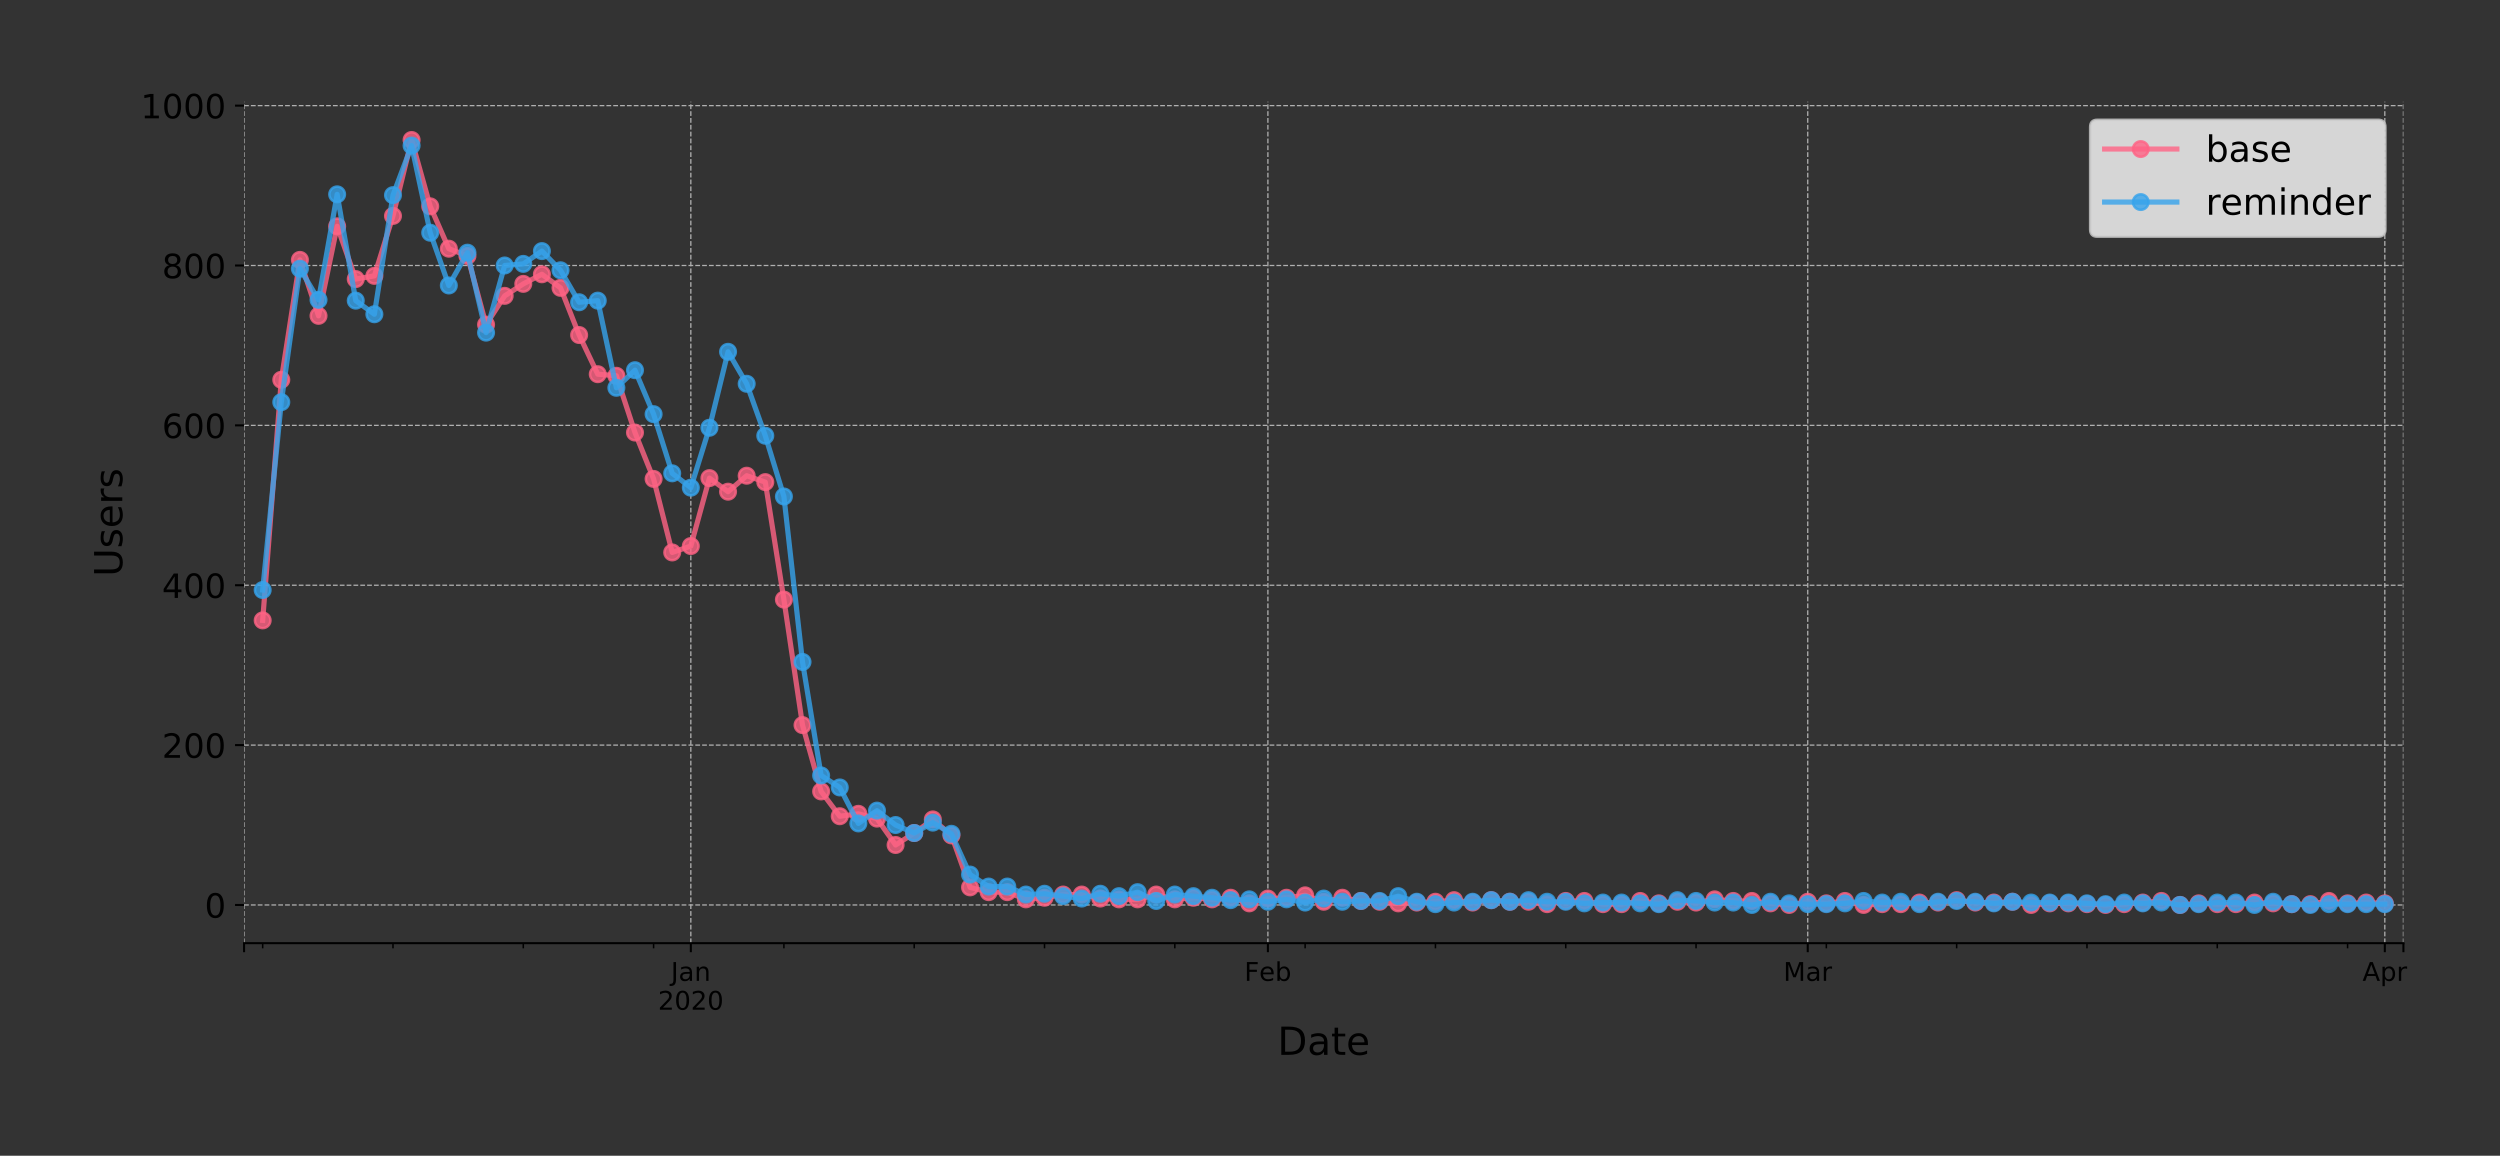 <?xml version="1.0" encoding="utf-8" standalone="no"?>
<!DOCTYPE svg PUBLIC "-//W3C//DTD SVG 1.1//EN"
  "http://www.w3.org/Graphics/SVG/1.1/DTD/svg11.dtd">
<!-- Created with matplotlib (https://matplotlib.org/) -->
<svg height="447.989pt" version="1.1" viewBox="0 0 969.037 447.989" width="969.037pt" xmlns="http://www.w3.org/2000/svg" xmlns:xlink="http://www.w3.org/1999/xlink">
 <rect x="0" y="0" width="969.037" height="447.989" fill="#333333" stroke="none"/>
 <defs>
  <style type="text/css">
*{stroke-linecap:butt;stroke-linejoin:round;}
  </style>
 </defs>
 <g id="figure_1">
  <g id="patch_1">
   <path d="M 0 447.989 
L 969.037 447.989 
L 969.037 0 
L 0 0 
z
" style="fill:none;"/>
  </g>
  <g id="axes_1">
   <g id="patch_2">
    <path d="M 94.602 365.596 
L 931.602 365.596 
L 931.602 39.436 
L 94.602 39.436 
z
" style="fill:none;"/>
   </g>
   <g id="matplotlib.axis_1">
    <g id="xtick_1">
     <g id="line2d_1">
      <path clip-path="url(#pbc73c49d6d)" d="M 94.602 365.596 
L 94.602 39.436 
" style="fill:none;stroke:#b0b0b0;stroke-dasharray:1.85,0.8;stroke-dashoffset:0;stroke-width:0.5;"/>
     </g>
     <g id="line2d_2">
      <defs>
       <path d="M 0 0 
L 0 3.5 
" id="m161f9de6ca" style="stroke:#000000;stroke-width:0.8;"/>
      </defs>
      <g>
       <use style="stroke:#000000;stroke-width:0.8;" x="94.602" xlink:href="#m161f9de6ca" y="365.596"/>
      </g>
     </g>
    </g>
    <g id="xtick_2">
     <g id="line2d_3">
      <path clip-path="url(#pbc73c49d6d)" d="M 267.775 365.596 
L 267.775 39.436 
" style="fill:none;stroke:#b0b0b0;stroke-dasharray:1.85,0.8;stroke-dashoffset:0;stroke-width:0.5;"/>
     </g>
     <g id="line2d_4">
      <g>
       <use style="stroke:#000000;stroke-width:0.8;" x="267.775" xlink:href="#m161f9de6ca" y="365.596"/>
      </g>
     </g>
     <g id="text_1">
      <!-- Jan -->
      <defs>
       <path d="M 9.812 72.906 
L 19.672 72.906 
L 19.672 5.078 
Q 19.672 -8.109 14.672 -14.062 
Q 9.672 -20.016 -1.422 -20.016 
L -5.172 -20.016 
L -5.172 -11.719 
L -2.094 -11.719 
Q 4.438 -11.719 7.125 -8.047 
Q 9.812 -4.391 9.812 5.078 
z
" id="DejaVuSans-74"/>
       <path d="M 34.281 27.484 
Q 23.391 27.484 19.188 25 
Q 14.984 22.516 14.984 16.5 
Q 14.984 11.719 18.141 8.906 
Q 21.297 6.109 26.703 6.109 
Q 34.188 6.109 38.703 11.406 
Q 43.219 16.703 43.219 25.484 
L 43.219 27.484 
z
M 52.203 31.203 
L 52.203 0 
L 43.219 0 
L 43.219 8.297 
Q 40.141 3.328 35.547 0.953 
Q 30.953 -1.422 24.312 -1.422 
Q 15.922 -1.422 10.953 3.297 
Q 6 8.016 6 15.922 
Q 6 25.141 12.172 29.828 
Q 18.359 34.516 30.609 34.516 
L 43.219 34.516 
L 43.219 35.406 
Q 43.219 41.609 39.141 45 
Q 35.062 48.391 27.688 48.391 
Q 23 48.391 18.547 47.266 
Q 14.109 46.141 10.016 43.891 
L 10.016 52.203 
Q 14.938 54.109 19.578 55.047 
Q 24.219 56 28.609 56 
Q 40.484 56 46.344 49.844 
Q 52.203 43.703 52.203 31.203 
z
" id="DejaVuSans-97"/>
       <path d="M 54.891 33.016 
L 54.891 0 
L 45.906 0 
L 45.906 32.719 
Q 45.906 40.484 42.875 44.328 
Q 39.844 48.188 33.797 48.188 
Q 26.516 48.188 22.312 43.547 
Q 18.109 38.922 18.109 30.906 
L 18.109 0 
L 9.078 0 
L 9.078 54.688 
L 18.109 54.688 
L 18.109 46.188 
Q 21.344 51.125 25.703 53.562 
Q 30.078 56 35.797 56 
Q 45.219 56 50.047 50.172 
Q 54.891 44.344 54.891 33.016 
z
" id="DejaVuSans-110"/>
      </defs>
      <g transform="translate(260.067 380.195)scale(0.1 -0.1)">
       <use xlink:href="#DejaVuSans-74"/>
       <use x="29.492" xlink:href="#DejaVuSans-97"/>
       <use x="90.771" xlink:href="#DejaVuSans-110"/>
      </g>
      <!-- 2020 -->
      <defs>
       <path d="M 19.188 8.297 
L 53.609 8.297 
L 53.609 0 
L 7.328 0 
L 7.328 8.297 
Q 12.938 14.109 22.625 23.891 
Q 32.328 33.688 34.812 36.531 
Q 39.547 41.844 41.422 45.531 
Q 43.312 49.219 43.312 52.781 
Q 43.312 58.594 39.234 62.25 
Q 35.156 65.922 28.609 65.922 
Q 23.969 65.922 18.812 64.312 
Q 13.672 62.703 7.812 59.422 
L 7.812 69.391 
Q 13.766 71.781 18.938 73 
Q 24.125 74.219 28.422 74.219 
Q 39.75 74.219 46.484 68.547 
Q 53.219 62.891 53.219 53.422 
Q 53.219 48.922 51.531 44.891 
Q 49.859 40.875 45.406 35.406 
Q 44.188 33.984 37.641 27.219 
Q 31.109 20.453 19.188 8.297 
z
" id="DejaVuSans-50"/>
       <path d="M 31.781 66.406 
Q 24.172 66.406 20.328 58.906 
Q 16.5 51.422 16.5 36.375 
Q 16.5 21.391 20.328 13.891 
Q 24.172 6.391 31.781 6.391 
Q 39.453 6.391 43.281 13.891 
Q 47.125 21.391 47.125 36.375 
Q 47.125 51.422 43.281 58.906 
Q 39.453 66.406 31.781 66.406 
z
M 31.781 74.219 
Q 44.047 74.219 50.516 64.516 
Q 56.984 54.828 56.984 36.375 
Q 56.984 17.969 50.516 8.266 
Q 44.047 -1.422 31.781 -1.422 
Q 19.531 -1.422 13.062 8.266 
Q 6.594 17.969 6.594 36.375 
Q 6.594 54.828 13.062 64.516 
Q 19.531 74.219 31.781 74.219 
z
" id="DejaVuSans-48"/>
      </defs>
      <g transform="translate(255.05 391.393)scale(0.1 -0.1)">
       <use xlink:href="#DejaVuSans-50"/>
       <use x="63.623" xlink:href="#DejaVuSans-48"/>
       <use x="127.246" xlink:href="#DejaVuSans-50"/>
       <use x="190.869" xlink:href="#DejaVuSans-48"/>
      </g>
     </g>
    </g>
    <g id="xtick_3">
     <g id="line2d_5">
      <path clip-path="url(#pbc73c49d6d)" d="M 491.456 365.596 
L 491.456 39.436 
" style="fill:none;stroke:#b0b0b0;stroke-dasharray:1.85,0.8;stroke-dashoffset:0;stroke-width:0.5;"/>
     </g>
     <g id="line2d_6">
      <g>
       <use style="stroke:#000000;stroke-width:0.8;" x="491.456" xlink:href="#m161f9de6ca" y="365.596"/>
      </g>
     </g>
     <g id="text_2">
      <!-- Feb -->
      <defs>
       <path d="M 9.812 72.906 
L 51.703 72.906 
L 51.703 64.594 
L 19.672 64.594 
L 19.672 43.109 
L 48.578 43.109 
L 48.578 34.812 
L 19.672 34.812 
L 19.672 0 
L 9.812 0 
z
" id="DejaVuSans-70"/>
       <path d="M 56.203 29.594 
L 56.203 25.203 
L 14.891 25.203 
Q 15.484 15.922 20.484 11.062 
Q 25.484 6.203 34.422 6.203 
Q 39.594 6.203 44.453 7.469 
Q 49.312 8.734 54.109 11.281 
L 54.109 2.781 
Q 49.266 0.734 44.188 -0.344 
Q 39.109 -1.422 33.891 -1.422 
Q 20.797 -1.422 13.156 6.188 
Q 5.516 13.812 5.516 26.812 
Q 5.516 40.234 12.766 48.109 
Q 20.016 56 32.328 56 
Q 43.359 56 49.781 48.891 
Q 56.203 41.797 56.203 29.594 
z
M 47.219 32.234 
Q 47.125 39.594 43.094 43.984 
Q 39.062 48.391 32.422 48.391 
Q 24.906 48.391 20.391 44.141 
Q 15.875 39.891 15.188 32.172 
z
" id="DejaVuSans-101"/>
       <path d="M 48.688 27.297 
Q 48.688 37.203 44.609 42.844 
Q 40.531 48.484 33.406 48.484 
Q 26.266 48.484 22.188 42.844 
Q 18.109 37.203 18.109 27.297 
Q 18.109 17.391 22.188 11.75 
Q 26.266 6.109 33.406 6.109 
Q 40.531 6.109 44.609 11.75 
Q 48.688 17.391 48.688 27.297 
z
M 18.109 46.391 
Q 20.953 51.266 25.266 53.625 
Q 29.594 56 35.594 56 
Q 45.562 56 51.781 48.094 
Q 58.016 40.188 58.016 27.297 
Q 58.016 14.406 51.781 6.484 
Q 45.562 -1.422 35.594 -1.422 
Q 29.594 -1.422 25.266 0.953 
Q 20.953 3.328 18.109 8.203 
L 18.109 0 
L 9.078 0 
L 9.078 75.984 
L 18.109 75.984 
z
" id="DejaVuSans-98"/>
      </defs>
      <g transform="translate(482.333 380.195)scale(0.1 -0.1)">
       <use xlink:href="#DejaVuSans-70"/>
       <use x="57.441" xlink:href="#DejaVuSans-101"/>
       <use x="118.965" xlink:href="#DejaVuSans-98"/>
      </g>
     </g>
    </g>
    <g id="xtick_4">
     <g id="line2d_7">
      <path clip-path="url(#pbc73c49d6d)" d="M 700.706 365.596 
L 700.706 39.436 
" style="fill:none;stroke:#b0b0b0;stroke-dasharray:1.85,0.8;stroke-dashoffset:0;stroke-width:0.5;"/>
     </g>
     <g id="line2d_8">
      <g>
       <use style="stroke:#000000;stroke-width:0.8;" x="700.706" xlink:href="#m161f9de6ca" y="365.596"/>
      </g>
     </g>
     <g id="text_3">
      <!-- Mar -->
      <defs>
       <path d="M 9.812 72.906 
L 24.516 72.906 
L 43.109 23.297 
L 61.812 72.906 
L 76.516 72.906 
L 76.516 0 
L 66.891 0 
L 66.891 64.016 
L 48.094 14.016 
L 38.188 14.016 
L 19.391 64.016 
L 19.391 0 
L 9.812 0 
z
" id="DejaVuSans-77"/>
       <path d="M 41.109 46.297 
Q 39.594 47.172 37.812 47.578 
Q 36.031 48 33.891 48 
Q 26.266 48 22.188 43.047 
Q 18.109 38.094 18.109 28.812 
L 18.109 0 
L 9.078 0 
L 9.078 54.688 
L 18.109 54.688 
L 18.109 46.188 
Q 20.953 51.172 25.484 53.578 
Q 30.031 56 36.531 56 
Q 37.453 56 38.578 55.875 
Q 39.703 55.766 41.062 55.516 
z
" id="DejaVuSans-114"/>
      </defs>
      <g transform="translate(691.272 380.195)scale(0.1 -0.1)">
       <use xlink:href="#DejaVuSans-77"/>
       <use x="86.279" xlink:href="#DejaVuSans-97"/>
       <use x="147.559" xlink:href="#DejaVuSans-114"/>
      </g>
     </g>
    </g>
    <g id="xtick_5">
     <g id="line2d_9">
      <path clip-path="url(#pbc73c49d6d)" d="M 924.387 365.596 
L 924.387 39.436 
" style="fill:none;stroke:#b0b0b0;stroke-dasharray:1.85,0.8;stroke-dashoffset:0;stroke-width:0.5;"/>
     </g>
     <g id="line2d_10">
      <g>
       <use style="stroke:#000000;stroke-width:0.8;" x="924.387" xlink:href="#m161f9de6ca" y="365.596"/>
      </g>
     </g>
     <g id="text_4">
      <!-- Apr -->
      <defs>
       <path d="M 34.188 63.188 
L 20.797 26.906 
L 47.609 26.906 
z
M 28.609 72.906 
L 39.797 72.906 
L 67.578 0 
L 57.328 0 
L 50.688 18.703 
L 17.828 18.703 
L 11.188 0 
L 0.781 0 
z
" id="DejaVuSans-65"/>
       <path d="M 18.109 8.203 
L 18.109 -20.797 
L 9.078 -20.797 
L 9.078 54.688 
L 18.109 54.688 
L 18.109 46.391 
Q 20.953 51.266 25.266 53.625 
Q 29.594 56 35.594 56 
Q 45.562 56 51.781 48.094 
Q 58.016 40.188 58.016 27.297 
Q 58.016 14.406 51.781 6.484 
Q 45.562 -1.422 35.594 -1.422 
Q 29.594 -1.422 25.266 0.953 
Q 20.953 3.328 18.109 8.203 
z
M 48.688 27.297 
Q 48.688 37.203 44.609 42.844 
Q 40.531 48.484 33.406 48.484 
Q 26.266 48.484 22.188 42.844 
Q 18.109 37.203 18.109 27.297 
Q 18.109 17.391 22.188 11.75 
Q 26.266 6.109 33.406 6.109 
Q 40.531 6.109 44.609 11.75 
Q 48.688 17.391 48.688 27.297 
z
" id="DejaVuSans-112"/>
      </defs>
      <g transform="translate(915.737 380.195)scale(0.1 -0.1)">
       <use xlink:href="#DejaVuSans-65"/>
       <use x="68.408" xlink:href="#DejaVuSans-112"/>
       <use x="131.885" xlink:href="#DejaVuSans-114"/>
      </g>
     </g>
    </g>
    <g id="xtick_6">
     <g id="line2d_11">
      <path clip-path="url(#pbc73c49d6d)" d="M 931.602 365.596 
L 931.602 39.436 
" style="fill:none;stroke:#b0b0b0;stroke-dasharray:1.85,0.8;stroke-dashoffset:0;stroke-width:0.5;"/>
     </g>
     <g id="line2d_12">
      <g>
       <use style="stroke:#000000;stroke-width:0.8;" x="931.602" xlink:href="#m161f9de6ca" y="365.596"/>
      </g>
     </g>
    </g>
    <g id="xtick_7">
     <g id="line2d_13">
      <defs>
       <path d="M 0 0 
L 0 2 
" id="m6cfbd9a80f" style="stroke:#000000;stroke-width:0.6;"/>
      </defs>
      <g>
       <use style="stroke:#000000;stroke-width:0.6;" x="101.818" xlink:href="#m6cfbd9a80f" y="365.596"/>
      </g>
     </g>
    </g>
    <g id="xtick_8">
     <g id="line2d_14">
      <g>
       <use style="stroke:#000000;stroke-width:0.6;" x="152.326" xlink:href="#m6cfbd9a80f" y="365.596"/>
      </g>
     </g>
    </g>
    <g id="xtick_9">
     <g id="line2d_15">
      <g>
       <use style="stroke:#000000;stroke-width:0.6;" x="202.835" xlink:href="#m6cfbd9a80f" y="365.596"/>
      </g>
     </g>
    </g>
    <g id="xtick_10">
     <g id="line2d_16">
      <g>
       <use style="stroke:#000000;stroke-width:0.6;" x="253.344" xlink:href="#m6cfbd9a80f" y="365.596"/>
      </g>
     </g>
    </g>
    <g id="xtick_11">
     <g id="line2d_17">
      <g>
       <use style="stroke:#000000;stroke-width:0.6;" x="303.852" xlink:href="#m6cfbd9a80f" y="365.596"/>
      </g>
     </g>
    </g>
    <g id="xtick_12">
     <g id="line2d_18">
      <g>
       <use style="stroke:#000000;stroke-width:0.6;" x="354.361" xlink:href="#m6cfbd9a80f" y="365.596"/>
      </g>
     </g>
    </g>
    <g id="xtick_13">
     <g id="line2d_19">
      <g>
       <use style="stroke:#000000;stroke-width:0.6;" x="404.869" xlink:href="#m6cfbd9a80f" y="365.596"/>
      </g>
     </g>
    </g>
    <g id="xtick_14">
     <g id="line2d_20">
      <g>
       <use style="stroke:#000000;stroke-width:0.6;" x="455.378" xlink:href="#m6cfbd9a80f" y="365.596"/>
      </g>
     </g>
    </g>
    <g id="xtick_15">
     <g id="line2d_21">
      <g>
       <use style="stroke:#000000;stroke-width:0.6;" x="505.887" xlink:href="#m6cfbd9a80f" y="365.596"/>
      </g>
     </g>
    </g>
    <g id="xtick_16">
     <g id="line2d_22">
      <g>
       <use style="stroke:#000000;stroke-width:0.6;" x="556.395" xlink:href="#m6cfbd9a80f" y="365.596"/>
      </g>
     </g>
    </g>
    <g id="xtick_17">
     <g id="line2d_23">
      <g>
       <use style="stroke:#000000;stroke-width:0.6;" x="606.904" xlink:href="#m6cfbd9a80f" y="365.596"/>
      </g>
     </g>
    </g>
    <g id="xtick_18">
     <g id="line2d_24">
      <g>
       <use style="stroke:#000000;stroke-width:0.6;" x="657.413" xlink:href="#m6cfbd9a80f" y="365.596"/>
      </g>
     </g>
    </g>
    <g id="xtick_19">
     <g id="line2d_25">
      <g>
       <use style="stroke:#000000;stroke-width:0.6;" x="707.921" xlink:href="#m6cfbd9a80f" y="365.596"/>
      </g>
     </g>
    </g>
    <g id="xtick_20">
     <g id="line2d_26">
      <g>
       <use style="stroke:#000000;stroke-width:0.6;" x="758.43" xlink:href="#m6cfbd9a80f" y="365.596"/>
      </g>
     </g>
    </g>
    <g id="xtick_21">
     <g id="line2d_27">
      <g>
       <use style="stroke:#000000;stroke-width:0.6;" x="808.938" xlink:href="#m6cfbd9a80f" y="365.596"/>
      </g>
     </g>
    </g>
    <g id="xtick_22">
     <g id="line2d_28">
      <g>
       <use style="stroke:#000000;stroke-width:0.6;" x="859.447" xlink:href="#m6cfbd9a80f" y="365.596"/>
      </g>
     </g>
    </g>
    <g id="xtick_23">
     <g id="line2d_29">
      <g>
       <use style="stroke:#000000;stroke-width:0.6;" x="909.956" xlink:href="#m6cfbd9a80f" y="365.596"/>
      </g>
     </g>
    </g>
    <g id="text_5">
     <!-- Date -->
     <defs>
      <path d="M 19.672 64.797 
L 19.672 8.109 
L 31.594 8.109 
Q 46.688 8.109 53.688 14.938 
Q 60.688 21.781 60.688 36.531 
Q 60.688 51.172 53.688 57.984 
Q 46.688 64.797 31.594 64.797 
z
M 9.812 72.906 
L 30.078 72.906 
Q 51.266 72.906 61.172 64.094 
Q 71.094 55.281 71.094 36.531 
Q 71.094 17.672 61.125 8.828 
Q 51.172 0 30.078 0 
L 9.812 0 
z
" id="DejaVuSans-68"/>
      <path d="M 18.312 70.219 
L 18.312 54.688 
L 36.812 54.688 
L 36.812 47.703 
L 18.312 47.703 
L 18.312 18.016 
Q 18.312 11.328 20.141 9.422 
Q 21.969 7.516 27.594 7.516 
L 36.812 7.516 
L 36.812 0 
L 27.594 0 
Q 17.188 0 13.234 3.875 
Q 9.281 7.766 9.281 18.016 
L 9.281 47.703 
L 2.688 47.703 
L 2.688 54.688 
L 9.281 54.688 
L 9.281 70.219 
z
" id="DejaVuSans-116"/>
     </defs>
     <g transform="translate(495.176 408.87)scale(0.15 -0.15)">
      <use xlink:href="#DejaVuSans-68"/>
      <use x="77.002" xlink:href="#DejaVuSans-97"/>
      <use x="138.281" xlink:href="#DejaVuSans-116"/>
      <use x="177.49" xlink:href="#DejaVuSans-101"/>
     </g>
    </g>
   </g>
   <g id="matplotlib.axis_2">
    <g id="ytick_1">
     <g id="line2d_30">
      <path clip-path="url(#pbc73c49d6d)" d="M 94.602 350.771 
L 931.602 350.771 
" style="fill:none;stroke:#b0b0b0;stroke-dasharray:1.85,0.8;stroke-dashoffset:0;stroke-width:0.5;"/>
     </g>
     <g id="line2d_31">
      <defs>
       <path d="M 0 0 
L -3.5 0 
" id="m276d72fe16" style="stroke:#000000;stroke-width:0.8;"/>
      </defs>
      <g>
       <use style="stroke:#000000;stroke-width:0.8;" x="94.602" xlink:href="#m276d72fe16" y="350.771"/>
      </g>
     </g>
     <g id="text_6">
      <!-- 0 -->
      <g transform="translate(79.331 355.71)scale(0.13 -0.13)">
       <use xlink:href="#DejaVuSans-48"/>
      </g>
     </g>
    </g>
    <g id="ytick_2">
     <g id="line2d_32">
      <path clip-path="url(#pbc73c49d6d)" d="M 94.602 288.804 
L 931.602 288.804 
" style="fill:none;stroke:#b0b0b0;stroke-dasharray:1.85,0.8;stroke-dashoffset:0;stroke-width:0.5;"/>
     </g>
     <g id="line2d_33">
      <g>
       <use style="stroke:#000000;stroke-width:0.8;" x="94.602" xlink:href="#m276d72fe16" y="288.804"/>
      </g>
     </g>
     <g id="text_7">
      <!-- 200 -->
      <g transform="translate(62.788 293.743)scale(0.13 -0.13)">
       <use xlink:href="#DejaVuSans-50"/>
       <use x="63.623" xlink:href="#DejaVuSans-48"/>
       <use x="127.246" xlink:href="#DejaVuSans-48"/>
      </g>
     </g>
    </g>
    <g id="ytick_3">
     <g id="line2d_34">
      <path clip-path="url(#pbc73c49d6d)" d="M 94.602 226.838 
L 931.602 226.838 
" style="fill:none;stroke:#b0b0b0;stroke-dasharray:1.85,0.8;stroke-dashoffset:0;stroke-width:0.5;"/>
     </g>
     <g id="line2d_35">
      <g>
       <use style="stroke:#000000;stroke-width:0.8;" x="94.602" xlink:href="#m276d72fe16" y="226.838"/>
      </g>
     </g>
     <g id="text_8">
      <!-- 400 -->
      <defs>
       <path d="M 37.797 64.312 
L 12.891 25.391 
L 37.797 25.391 
z
M 35.203 72.906 
L 47.609 72.906 
L 47.609 25.391 
L 58.016 25.391 
L 58.016 17.188 
L 47.609 17.188 
L 47.609 0 
L 37.797 0 
L 37.797 17.188 
L 4.891 17.188 
L 4.891 26.703 
z
" id="DejaVuSans-52"/>
      </defs>
      <g transform="translate(62.788 231.777)scale(0.13 -0.13)">
       <use xlink:href="#DejaVuSans-52"/>
       <use x="63.623" xlink:href="#DejaVuSans-48"/>
       <use x="127.246" xlink:href="#DejaVuSans-48"/>
      </g>
     </g>
    </g>
    <g id="ytick_4">
     <g id="line2d_36">
      <path clip-path="url(#pbc73c49d6d)" d="M 94.602 164.872 
L 931.602 164.872 
" style="fill:none;stroke:#b0b0b0;stroke-dasharray:1.85,0.8;stroke-dashoffset:0;stroke-width:0.5;"/>
     </g>
     <g id="line2d_37">
      <g>
       <use style="stroke:#000000;stroke-width:0.8;" x="94.602" xlink:href="#m276d72fe16" y="164.872"/>
      </g>
     </g>
     <g id="text_9">
      <!-- 600 -->
      <defs>
       <path d="M 33.016 40.375 
Q 26.375 40.375 22.484 35.828 
Q 18.609 31.297 18.609 23.391 
Q 18.609 15.531 22.484 10.953 
Q 26.375 6.391 33.016 6.391 
Q 39.656 6.391 43.531 10.953 
Q 47.406 15.531 47.406 23.391 
Q 47.406 31.297 43.531 35.828 
Q 39.656 40.375 33.016 40.375 
z
M 52.594 71.297 
L 52.594 62.312 
Q 48.875 64.062 45.094 64.984 
Q 41.312 65.922 37.594 65.922 
Q 27.828 65.922 22.672 59.328 
Q 17.531 52.734 16.797 39.406 
Q 19.672 43.656 24.016 45.922 
Q 28.375 48.188 33.594 48.188 
Q 44.578 48.188 50.953 41.516 
Q 57.328 34.859 57.328 23.391 
Q 57.328 12.156 50.688 5.359 
Q 44.047 -1.422 33.016 -1.422 
Q 20.359 -1.422 13.672 8.266 
Q 6.984 17.969 6.984 36.375 
Q 6.984 53.656 15.188 63.938 
Q 23.391 74.219 37.203 74.219 
Q 40.922 74.219 44.703 73.484 
Q 48.484 72.75 52.594 71.297 
z
" id="DejaVuSans-54"/>
      </defs>
      <g transform="translate(62.788 169.811)scale(0.13 -0.13)">
       <use xlink:href="#DejaVuSans-54"/>
       <use x="63.623" xlink:href="#DejaVuSans-48"/>
       <use x="127.246" xlink:href="#DejaVuSans-48"/>
      </g>
     </g>
    </g>
    <g id="ytick_5">
     <g id="line2d_38">
      <path clip-path="url(#pbc73c49d6d)" d="M 94.602 102.905 
L 931.602 102.905 
" style="fill:none;stroke:#b0b0b0;stroke-dasharray:1.85,0.8;stroke-dashoffset:0;stroke-width:0.5;"/>
     </g>
     <g id="line2d_39">
      <g>
       <use style="stroke:#000000;stroke-width:0.8;" x="94.602" xlink:href="#m276d72fe16" y="102.905"/>
      </g>
     </g>
     <g id="text_10">
      <!-- 800 -->
      <defs>
       <path d="M 31.781 34.625 
Q 24.75 34.625 20.719 30.859 
Q 16.703 27.094 16.703 20.516 
Q 16.703 13.922 20.719 10.156 
Q 24.75 6.391 31.781 6.391 
Q 38.812 6.391 42.859 10.172 
Q 46.922 13.969 46.922 20.516 
Q 46.922 27.094 42.891 30.859 
Q 38.875 34.625 31.781 34.625 
z
M 21.922 38.812 
Q 15.578 40.375 12.031 44.719 
Q 8.5 49.078 8.5 55.328 
Q 8.5 64.062 14.719 69.141 
Q 20.953 74.219 31.781 74.219 
Q 42.672 74.219 48.875 69.141 
Q 55.078 64.062 55.078 55.328 
Q 55.078 49.078 51.531 44.719 
Q 48 40.375 41.703 38.812 
Q 48.828 37.156 52.797 32.312 
Q 56.781 27.484 56.781 20.516 
Q 56.781 9.906 50.312 4.234 
Q 43.844 -1.422 31.781 -1.422 
Q 19.734 -1.422 13.25 4.234 
Q 6.781 9.906 6.781 20.516 
Q 6.781 27.484 10.781 32.312 
Q 14.797 37.156 21.922 38.812 
z
M 18.312 54.391 
Q 18.312 48.734 21.844 45.562 
Q 25.391 42.391 31.781 42.391 
Q 38.141 42.391 41.719 45.562 
Q 45.312 48.734 45.312 54.391 
Q 45.312 60.062 41.719 63.234 
Q 38.141 66.406 31.781 66.406 
Q 25.391 66.406 21.844 63.234 
Q 18.312 60.062 18.312 54.391 
z
" id="DejaVuSans-56"/>
      </defs>
      <g transform="translate(62.788 107.844)scale(0.13 -0.13)">
       <use xlink:href="#DejaVuSans-56"/>
       <use x="63.623" xlink:href="#DejaVuSans-48"/>
       <use x="127.246" xlink:href="#DejaVuSans-48"/>
      </g>
     </g>
    </g>
    <g id="ytick_6">
     <g id="line2d_40">
      <path clip-path="url(#pbc73c49d6d)" d="M 94.602 40.939 
L 931.602 40.939 
" style="fill:none;stroke:#b0b0b0;stroke-dasharray:1.85,0.8;stroke-dashoffset:0;stroke-width:0.5;"/>
     </g>
     <g id="line2d_41">
      <g>
       <use style="stroke:#000000;stroke-width:0.8;" x="94.602" xlink:href="#m276d72fe16" y="40.939"/>
      </g>
     </g>
     <g id="text_11">
      <!-- 1000 -->
      <defs>
       <path d="M 12.406 8.297 
L 28.516 8.297 
L 28.516 63.922 
L 10.984 60.406 
L 10.984 69.391 
L 28.422 72.906 
L 38.281 72.906 
L 38.281 8.297 
L 54.391 8.297 
L 54.391 0 
L 12.406 0 
z
" id="DejaVuSans-49"/>
      </defs>
      <g transform="translate(54.517 45.878)scale(0.13 -0.13)">
       <use xlink:href="#DejaVuSans-49"/>
       <use x="63.623" xlink:href="#DejaVuSans-48"/>
       <use x="127.246" xlink:href="#DejaVuSans-48"/>
       <use x="190.869" xlink:href="#DejaVuSans-48"/>
      </g>
     </g>
    </g>
    <g id="text_12">
     <!-- Users -->
     <defs>
      <path d="M 8.688 72.906 
L 18.609 72.906 
L 18.609 28.609 
Q 18.609 16.891 22.844 11.734 
Q 27.094 6.594 36.625 6.594 
Q 46.094 6.594 50.344 11.734 
Q 54.594 16.891 54.594 28.609 
L 54.594 72.906 
L 64.5 72.906 
L 64.5 27.391 
Q 64.5 13.141 57.438 5.859 
Q 50.391 -1.422 36.625 -1.422 
Q 22.797 -1.422 15.734 5.859 
Q 8.688 13.141 8.688 27.391 
z
" id="DejaVuSans-85"/>
      <path d="M 44.281 53.078 
L 44.281 44.578 
Q 40.484 46.531 36.375 47.5 
Q 32.281 48.484 27.875 48.484 
Q 21.188 48.484 17.844 46.438 
Q 14.5 44.391 14.5 40.281 
Q 14.5 37.156 16.891 35.375 
Q 19.281 33.594 26.516 31.984 
L 29.594 31.297 
Q 39.156 29.25 43.188 25.516 
Q 47.219 21.781 47.219 15.094 
Q 47.219 7.469 41.188 3.016 
Q 35.156 -1.422 24.609 -1.422 
Q 20.219 -1.422 15.453 -0.562 
Q 10.688 0.297 5.422 2 
L 5.422 11.281 
Q 10.406 8.688 15.234 7.391 
Q 20.062 6.109 24.812 6.109 
Q 31.156 6.109 34.562 8.281 
Q 37.984 10.453 37.984 14.406 
Q 37.984 18.062 35.516 20.016 
Q 33.062 21.969 24.703 23.781 
L 21.578 24.516 
Q 13.234 26.266 9.516 29.906 
Q 5.812 33.547 5.812 39.891 
Q 5.812 47.609 11.281 51.797 
Q 16.75 56 26.812 56 
Q 31.781 56 36.172 55.266 
Q 40.578 54.547 44.281 53.078 
z
" id="DejaVuSans-115"/>
     </defs>
     <g transform="translate(47.398 223.517)rotate(-90)scale(0.15 -0.15)">
      <use xlink:href="#DejaVuSans-85"/>
      <use x="73.193" xlink:href="#DejaVuSans-115"/>
      <use x="125.293" xlink:href="#DejaVuSans-101"/>
      <use x="186.816" xlink:href="#DejaVuSans-114"/>
      <use x="227.93" xlink:href="#DejaVuSans-115"/>
     </g>
    </g>
   </g>
   <g id="line2d_42">
    <path clip-path="url(#pbc73c49d6d)" d="M 101.818 240.471 
L 109.033 147.211 
L 116.249 100.737 
L 123.464 122.425 
L 130.68 87.724 
L 137.895 108.172 
L 145.111 106.933 
L 152.326 83.696 
L 159.542 54.262 
L 166.757 79.978 
L 173.973 96.399 
L 181.188 99.187 
L 188.404 125.833 
L 195.619 114.679 
L 202.835 110.031 
L 210.05 106.314 
L 217.266 111.581 
L 224.481 129.861 
L 231.697 145.042 
L 238.913 145.662 
L 246.128 167.66 
L 253.344 185.63 
L 260.559 214.135 
L 267.775 211.656 
L 274.99 185.321 
L 282.206 190.588 
L 289.421 184.391 
L 296.637 186.87 
L 303.852 232.415 
L 311.068 281.059 
L 318.283 306.775 
L 325.499 316.38 
L 332.714 315.45 
L 339.93 317.309 
L 347.145 327.533 
L 354.361 322.886 
L 361.576 317.619 
L 368.792 323.815 
L 376.007 343.955 
L 383.223 345.814 
L 390.438 345.814 
L 397.654 348.602 
L 404.869 347.982 
L 412.085 346.743 
L 419.3 346.743 
L 426.516 348.292 
L 433.731 348.602 
L 440.947 348.602 
L 448.163 346.743 
L 455.378 348.602 
L 462.594 347.982 
L 469.809 348.602 
L 477.025 347.982 
L 484.24 350.151 
L 491.456 348.292 
L 498.671 347.982 
L 505.887 347.053 
L 513.102 349.532 
L 520.318 347.982 
L 527.533 349.222 
L 534.749 349.532 
L 541.964 350.151 
L 549.18 349.841 
L 556.395 349.532 
L 563.611 348.912 
L 570.826 349.841 
L 578.042 348.912 
L 585.257 349.532 
L 592.473 349.532 
L 599.688 350.461 
L 606.904 349.222 
L 614.119 349.222 
L 621.335 350.461 
L 628.55 350.461 
L 635.766 349.222 
L 642.981 350.151 
L 650.197 349.532 
L 657.413 349.841 
L 664.628 348.602 
L 671.844 349.222 
L 679.059 349.222 
L 686.275 350.151 
L 693.49 350.771 
L 700.706 349.532 
L 707.921 350.151 
L 715.137 349.222 
L 722.352 350.771 
L 729.568 350.461 
L 736.783 350.461 
L 743.999 349.841 
L 751.214 349.841 
L 758.43 348.912 
L 765.645 349.841 
L 772.861 349.841 
L 780.076 349.532 
L 787.292 350.771 
L 794.507 350.151 
L 801.723 350.151 
L 808.938 350.461 
L 816.154 350.771 
L 823.369 350.461 
L 830.585 349.841 
L 837.8 349.222 
L 845.016 350.771 
L 852.231 350.151 
L 859.447 350.461 
L 866.663 350.461 
L 873.878 349.841 
L 881.094 350.151 
L 888.309 350.461 
L 895.525 350.461 
L 902.74 349.222 
L 909.956 350.151 
L 917.171 349.841 
L 924.387 350.151 
" style="fill:none;stroke:#ff6384;stroke-linecap:square;stroke-opacity:0.8;stroke-width:2;"/>
    <defs>
     <path d="M 0 3 
C 0.796 3 1.559 2.684 2.121 2.121 
C 2.684 1.559 3 0.796 3 0 
C 3 -0.796 2.684 -1.559 2.121 -2.121 
C 1.559 -2.684 0.796 -3 0 -3 
C -0.796 -3 -1.559 -2.684 -2.121 -2.121 
C -2.684 -1.559 -3 -0.796 -3 0 
C -3 0.796 -2.684 1.559 -2.121 2.121 
C -1.559 2.684 -0.796 3 0 3 
z
" id="m85391a573d" style="stroke:#ff6384;stroke-opacity:0.8;"/>
    </defs>
    <g clip-path="url(#pbc73c49d6d)">
     <use style="fill:#ff6384;fill-opacity:0.8;stroke:#ff6384;stroke-opacity:0.8;" x="101.818" xlink:href="#m85391a573d" y="240.471"/>
     <use style="fill:#ff6384;fill-opacity:0.8;stroke:#ff6384;stroke-opacity:0.8;" x="109.033" xlink:href="#m85391a573d" y="147.211"/>
     <use style="fill:#ff6384;fill-opacity:0.8;stroke:#ff6384;stroke-opacity:0.8;" x="116.249" xlink:href="#m85391a573d" y="100.737"/>
     <use style="fill:#ff6384;fill-opacity:0.8;stroke:#ff6384;stroke-opacity:0.8;" x="123.464" xlink:href="#m85391a573d" y="122.425"/>
     <use style="fill:#ff6384;fill-opacity:0.8;stroke:#ff6384;stroke-opacity:0.8;" x="130.68" xlink:href="#m85391a573d" y="87.724"/>
     <use style="fill:#ff6384;fill-opacity:0.8;stroke:#ff6384;stroke-opacity:0.8;" x="137.895" xlink:href="#m85391a573d" y="108.172"/>
     <use style="fill:#ff6384;fill-opacity:0.8;stroke:#ff6384;stroke-opacity:0.8;" x="145.111" xlink:href="#m85391a573d" y="106.933"/>
     <use style="fill:#ff6384;fill-opacity:0.8;stroke:#ff6384;stroke-opacity:0.8;" x="152.326" xlink:href="#m85391a573d" y="83.696"/>
     <use style="fill:#ff6384;fill-opacity:0.8;stroke:#ff6384;stroke-opacity:0.8;" x="159.542" xlink:href="#m85391a573d" y="54.262"/>
     <use style="fill:#ff6384;fill-opacity:0.8;stroke:#ff6384;stroke-opacity:0.8;" x="166.757" xlink:href="#m85391a573d" y="79.978"/>
     <use style="fill:#ff6384;fill-opacity:0.8;stroke:#ff6384;stroke-opacity:0.8;" x="173.973" xlink:href="#m85391a573d" y="96.399"/>
     <use style="fill:#ff6384;fill-opacity:0.8;stroke:#ff6384;stroke-opacity:0.8;" x="181.188" xlink:href="#m85391a573d" y="99.187"/>
     <use style="fill:#ff6384;fill-opacity:0.8;stroke:#ff6384;stroke-opacity:0.8;" x="188.404" xlink:href="#m85391a573d" y="125.833"/>
     <use style="fill:#ff6384;fill-opacity:0.8;stroke:#ff6384;stroke-opacity:0.8;" x="195.619" xlink:href="#m85391a573d" y="114.679"/>
     <use style="fill:#ff6384;fill-opacity:0.8;stroke:#ff6384;stroke-opacity:0.8;" x="202.835" xlink:href="#m85391a573d" y="110.031"/>
     <use style="fill:#ff6384;fill-opacity:0.8;stroke:#ff6384;stroke-opacity:0.8;" x="210.05" xlink:href="#m85391a573d" y="106.314"/>
     <use style="fill:#ff6384;fill-opacity:0.8;stroke:#ff6384;stroke-opacity:0.8;" x="217.266" xlink:href="#m85391a573d" y="111.581"/>
     <use style="fill:#ff6384;fill-opacity:0.8;stroke:#ff6384;stroke-opacity:0.8;" x="224.481" xlink:href="#m85391a573d" y="129.861"/>
     <use style="fill:#ff6384;fill-opacity:0.8;stroke:#ff6384;stroke-opacity:0.8;" x="231.697" xlink:href="#m85391a573d" y="145.042"/>
     <use style="fill:#ff6384;fill-opacity:0.8;stroke:#ff6384;stroke-opacity:0.8;" x="238.913" xlink:href="#m85391a573d" y="145.662"/>
     <use style="fill:#ff6384;fill-opacity:0.8;stroke:#ff6384;stroke-opacity:0.8;" x="246.128" xlink:href="#m85391a573d" y="167.66"/>
     <use style="fill:#ff6384;fill-opacity:0.8;stroke:#ff6384;stroke-opacity:0.8;" x="253.344" xlink:href="#m85391a573d" y="185.63"/>
     <use style="fill:#ff6384;fill-opacity:0.8;stroke:#ff6384;stroke-opacity:0.8;" x="260.559" xlink:href="#m85391a573d" y="214.135"/>
     <use style="fill:#ff6384;fill-opacity:0.8;stroke:#ff6384;stroke-opacity:0.8;" x="267.775" xlink:href="#m85391a573d" y="211.656"/>
     <use style="fill:#ff6384;fill-opacity:0.8;stroke:#ff6384;stroke-opacity:0.8;" x="274.99" xlink:href="#m85391a573d" y="185.321"/>
     <use style="fill:#ff6384;fill-opacity:0.8;stroke:#ff6384;stroke-opacity:0.8;" x="282.206" xlink:href="#m85391a573d" y="190.588"/>
     <use style="fill:#ff6384;fill-opacity:0.8;stroke:#ff6384;stroke-opacity:0.8;" x="289.421" xlink:href="#m85391a573d" y="184.391"/>
     <use style="fill:#ff6384;fill-opacity:0.8;stroke:#ff6384;stroke-opacity:0.8;" x="296.637" xlink:href="#m85391a573d" y="186.87"/>
     <use style="fill:#ff6384;fill-opacity:0.8;stroke:#ff6384;stroke-opacity:0.8;" x="303.852" xlink:href="#m85391a573d" y="232.415"/>
     <use style="fill:#ff6384;fill-opacity:0.8;stroke:#ff6384;stroke-opacity:0.8;" x="311.068" xlink:href="#m85391a573d" y="281.059"/>
     <use style="fill:#ff6384;fill-opacity:0.8;stroke:#ff6384;stroke-opacity:0.8;" x="318.283" xlink:href="#m85391a573d" y="306.775"/>
     <use style="fill:#ff6384;fill-opacity:0.8;stroke:#ff6384;stroke-opacity:0.8;" x="325.499" xlink:href="#m85391a573d" y="316.38"/>
     <use style="fill:#ff6384;fill-opacity:0.8;stroke:#ff6384;stroke-opacity:0.8;" x="332.714" xlink:href="#m85391a573d" y="315.45"/>
     <use style="fill:#ff6384;fill-opacity:0.8;stroke:#ff6384;stroke-opacity:0.8;" x="339.93" xlink:href="#m85391a573d" y="317.309"/>
     <use style="fill:#ff6384;fill-opacity:0.8;stroke:#ff6384;stroke-opacity:0.8;" x="347.145" xlink:href="#m85391a573d" y="327.533"/>
     <use style="fill:#ff6384;fill-opacity:0.8;stroke:#ff6384;stroke-opacity:0.8;" x="354.361" xlink:href="#m85391a573d" y="322.886"/>
     <use style="fill:#ff6384;fill-opacity:0.8;stroke:#ff6384;stroke-opacity:0.8;" x="361.576" xlink:href="#m85391a573d" y="317.619"/>
     <use style="fill:#ff6384;fill-opacity:0.8;stroke:#ff6384;stroke-opacity:0.8;" x="368.792" xlink:href="#m85391a573d" y="323.815"/>
     <use style="fill:#ff6384;fill-opacity:0.8;stroke:#ff6384;stroke-opacity:0.8;" x="376.007" xlink:href="#m85391a573d" y="343.955"/>
     <use style="fill:#ff6384;fill-opacity:0.8;stroke:#ff6384;stroke-opacity:0.8;" x="383.223" xlink:href="#m85391a573d" y="345.814"/>
     <use style="fill:#ff6384;fill-opacity:0.8;stroke:#ff6384;stroke-opacity:0.8;" x="390.438" xlink:href="#m85391a573d" y="345.814"/>
     <use style="fill:#ff6384;fill-opacity:0.8;stroke:#ff6384;stroke-opacity:0.8;" x="397.654" xlink:href="#m85391a573d" y="348.602"/>
     <use style="fill:#ff6384;fill-opacity:0.8;stroke:#ff6384;stroke-opacity:0.8;" x="404.869" xlink:href="#m85391a573d" y="347.982"/>
     <use style="fill:#ff6384;fill-opacity:0.8;stroke:#ff6384;stroke-opacity:0.8;" x="412.085" xlink:href="#m85391a573d" y="346.743"/>
     <use style="fill:#ff6384;fill-opacity:0.8;stroke:#ff6384;stroke-opacity:0.8;" x="419.3" xlink:href="#m85391a573d" y="346.743"/>
     <use style="fill:#ff6384;fill-opacity:0.8;stroke:#ff6384;stroke-opacity:0.8;" x="426.516" xlink:href="#m85391a573d" y="348.292"/>
     <use style="fill:#ff6384;fill-opacity:0.8;stroke:#ff6384;stroke-opacity:0.8;" x="433.731" xlink:href="#m85391a573d" y="348.602"/>
     <use style="fill:#ff6384;fill-opacity:0.8;stroke:#ff6384;stroke-opacity:0.8;" x="440.947" xlink:href="#m85391a573d" y="348.602"/>
     <use style="fill:#ff6384;fill-opacity:0.8;stroke:#ff6384;stroke-opacity:0.8;" x="448.163" xlink:href="#m85391a573d" y="346.743"/>
     <use style="fill:#ff6384;fill-opacity:0.8;stroke:#ff6384;stroke-opacity:0.8;" x="455.378" xlink:href="#m85391a573d" y="348.602"/>
     <use style="fill:#ff6384;fill-opacity:0.8;stroke:#ff6384;stroke-opacity:0.8;" x="462.594" xlink:href="#m85391a573d" y="347.982"/>
     <use style="fill:#ff6384;fill-opacity:0.8;stroke:#ff6384;stroke-opacity:0.8;" x="469.809" xlink:href="#m85391a573d" y="348.602"/>
     <use style="fill:#ff6384;fill-opacity:0.8;stroke:#ff6384;stroke-opacity:0.8;" x="477.025" xlink:href="#m85391a573d" y="347.982"/>
     <use style="fill:#ff6384;fill-opacity:0.8;stroke:#ff6384;stroke-opacity:0.8;" x="484.24" xlink:href="#m85391a573d" y="350.151"/>
     <use style="fill:#ff6384;fill-opacity:0.8;stroke:#ff6384;stroke-opacity:0.8;" x="491.456" xlink:href="#m85391a573d" y="348.292"/>
     <use style="fill:#ff6384;fill-opacity:0.8;stroke:#ff6384;stroke-opacity:0.8;" x="498.671" xlink:href="#m85391a573d" y="347.982"/>
     <use style="fill:#ff6384;fill-opacity:0.8;stroke:#ff6384;stroke-opacity:0.8;" x="505.887" xlink:href="#m85391a573d" y="347.053"/>
     <use style="fill:#ff6384;fill-opacity:0.8;stroke:#ff6384;stroke-opacity:0.8;" x="513.102" xlink:href="#m85391a573d" y="349.532"/>
     <use style="fill:#ff6384;fill-opacity:0.8;stroke:#ff6384;stroke-opacity:0.8;" x="520.318" xlink:href="#m85391a573d" y="347.982"/>
     <use style="fill:#ff6384;fill-opacity:0.8;stroke:#ff6384;stroke-opacity:0.8;" x="527.533" xlink:href="#m85391a573d" y="349.222"/>
     <use style="fill:#ff6384;fill-opacity:0.8;stroke:#ff6384;stroke-opacity:0.8;" x="534.749" xlink:href="#m85391a573d" y="349.532"/>
     <use style="fill:#ff6384;fill-opacity:0.8;stroke:#ff6384;stroke-opacity:0.8;" x="541.964" xlink:href="#m85391a573d" y="350.151"/>
     <use style="fill:#ff6384;fill-opacity:0.8;stroke:#ff6384;stroke-opacity:0.8;" x="549.18" xlink:href="#m85391a573d" y="349.841"/>
     <use style="fill:#ff6384;fill-opacity:0.8;stroke:#ff6384;stroke-opacity:0.8;" x="556.395" xlink:href="#m85391a573d" y="349.532"/>
     <use style="fill:#ff6384;fill-opacity:0.8;stroke:#ff6384;stroke-opacity:0.8;" x="563.611" xlink:href="#m85391a573d" y="348.912"/>
     <use style="fill:#ff6384;fill-opacity:0.8;stroke:#ff6384;stroke-opacity:0.8;" x="570.826" xlink:href="#m85391a573d" y="349.841"/>
     <use style="fill:#ff6384;fill-opacity:0.8;stroke:#ff6384;stroke-opacity:0.8;" x="578.042" xlink:href="#m85391a573d" y="348.912"/>
     <use style="fill:#ff6384;fill-opacity:0.8;stroke:#ff6384;stroke-opacity:0.8;" x="585.257" xlink:href="#m85391a573d" y="349.532"/>
     <use style="fill:#ff6384;fill-opacity:0.8;stroke:#ff6384;stroke-opacity:0.8;" x="592.473" xlink:href="#m85391a573d" y="349.532"/>
     <use style="fill:#ff6384;fill-opacity:0.8;stroke:#ff6384;stroke-opacity:0.8;" x="599.688" xlink:href="#m85391a573d" y="350.461"/>
     <use style="fill:#ff6384;fill-opacity:0.8;stroke:#ff6384;stroke-opacity:0.8;" x="606.904" xlink:href="#m85391a573d" y="349.222"/>
     <use style="fill:#ff6384;fill-opacity:0.8;stroke:#ff6384;stroke-opacity:0.8;" x="614.119" xlink:href="#m85391a573d" y="349.222"/>
     <use style="fill:#ff6384;fill-opacity:0.8;stroke:#ff6384;stroke-opacity:0.8;" x="621.335" xlink:href="#m85391a573d" y="350.461"/>
     <use style="fill:#ff6384;fill-opacity:0.8;stroke:#ff6384;stroke-opacity:0.8;" x="628.55" xlink:href="#m85391a573d" y="350.461"/>
     <use style="fill:#ff6384;fill-opacity:0.8;stroke:#ff6384;stroke-opacity:0.8;" x="635.766" xlink:href="#m85391a573d" y="349.222"/>
     <use style="fill:#ff6384;fill-opacity:0.8;stroke:#ff6384;stroke-opacity:0.8;" x="642.981" xlink:href="#m85391a573d" y="350.151"/>
     <use style="fill:#ff6384;fill-opacity:0.8;stroke:#ff6384;stroke-opacity:0.8;" x="650.197" xlink:href="#m85391a573d" y="349.532"/>
     <use style="fill:#ff6384;fill-opacity:0.8;stroke:#ff6384;stroke-opacity:0.8;" x="657.413" xlink:href="#m85391a573d" y="349.841"/>
     <use style="fill:#ff6384;fill-opacity:0.8;stroke:#ff6384;stroke-opacity:0.8;" x="664.628" xlink:href="#m85391a573d" y="348.602"/>
     <use style="fill:#ff6384;fill-opacity:0.8;stroke:#ff6384;stroke-opacity:0.8;" x="671.844" xlink:href="#m85391a573d" y="349.222"/>
     <use style="fill:#ff6384;fill-opacity:0.8;stroke:#ff6384;stroke-opacity:0.8;" x="679.059" xlink:href="#m85391a573d" y="349.222"/>
     <use style="fill:#ff6384;fill-opacity:0.8;stroke:#ff6384;stroke-opacity:0.8;" x="686.275" xlink:href="#m85391a573d" y="350.151"/>
     <use style="fill:#ff6384;fill-opacity:0.8;stroke:#ff6384;stroke-opacity:0.8;" x="693.49" xlink:href="#m85391a573d" y="350.771"/>
     <use style="fill:#ff6384;fill-opacity:0.8;stroke:#ff6384;stroke-opacity:0.8;" x="700.706" xlink:href="#m85391a573d" y="349.532"/>
     <use style="fill:#ff6384;fill-opacity:0.8;stroke:#ff6384;stroke-opacity:0.8;" x="707.921" xlink:href="#m85391a573d" y="350.151"/>
     <use style="fill:#ff6384;fill-opacity:0.8;stroke:#ff6384;stroke-opacity:0.8;" x="715.137" xlink:href="#m85391a573d" y="349.222"/>
     <use style="fill:#ff6384;fill-opacity:0.8;stroke:#ff6384;stroke-opacity:0.8;" x="722.352" xlink:href="#m85391a573d" y="350.771"/>
     <use style="fill:#ff6384;fill-opacity:0.8;stroke:#ff6384;stroke-opacity:0.8;" x="729.568" xlink:href="#m85391a573d" y="350.461"/>
     <use style="fill:#ff6384;fill-opacity:0.8;stroke:#ff6384;stroke-opacity:0.8;" x="736.783" xlink:href="#m85391a573d" y="350.461"/>
     <use style="fill:#ff6384;fill-opacity:0.8;stroke:#ff6384;stroke-opacity:0.8;" x="743.999" xlink:href="#m85391a573d" y="349.841"/>
     <use style="fill:#ff6384;fill-opacity:0.8;stroke:#ff6384;stroke-opacity:0.8;" x="751.214" xlink:href="#m85391a573d" y="349.841"/>
     <use style="fill:#ff6384;fill-opacity:0.8;stroke:#ff6384;stroke-opacity:0.8;" x="758.43" xlink:href="#m85391a573d" y="348.912"/>
     <use style="fill:#ff6384;fill-opacity:0.8;stroke:#ff6384;stroke-opacity:0.8;" x="765.645" xlink:href="#m85391a573d" y="349.841"/>
     <use style="fill:#ff6384;fill-opacity:0.8;stroke:#ff6384;stroke-opacity:0.8;" x="772.861" xlink:href="#m85391a573d" y="349.841"/>
     <use style="fill:#ff6384;fill-opacity:0.8;stroke:#ff6384;stroke-opacity:0.8;" x="780.076" xlink:href="#m85391a573d" y="349.532"/>
     <use style="fill:#ff6384;fill-opacity:0.8;stroke:#ff6384;stroke-opacity:0.8;" x="787.292" xlink:href="#m85391a573d" y="350.771"/>
     <use style="fill:#ff6384;fill-opacity:0.8;stroke:#ff6384;stroke-opacity:0.8;" x="794.507" xlink:href="#m85391a573d" y="350.151"/>
     <use style="fill:#ff6384;fill-opacity:0.8;stroke:#ff6384;stroke-opacity:0.8;" x="801.723" xlink:href="#m85391a573d" y="350.151"/>
     <use style="fill:#ff6384;fill-opacity:0.8;stroke:#ff6384;stroke-opacity:0.8;" x="808.938" xlink:href="#m85391a573d" y="350.461"/>
     <use style="fill:#ff6384;fill-opacity:0.8;stroke:#ff6384;stroke-opacity:0.8;" x="816.154" xlink:href="#m85391a573d" y="350.771"/>
     <use style="fill:#ff6384;fill-opacity:0.8;stroke:#ff6384;stroke-opacity:0.8;" x="823.369" xlink:href="#m85391a573d" y="350.461"/>
     <use style="fill:#ff6384;fill-opacity:0.8;stroke:#ff6384;stroke-opacity:0.8;" x="830.585" xlink:href="#m85391a573d" y="349.841"/>
     <use style="fill:#ff6384;fill-opacity:0.8;stroke:#ff6384;stroke-opacity:0.8;" x="837.8" xlink:href="#m85391a573d" y="349.222"/>
     <use style="fill:#ff6384;fill-opacity:0.8;stroke:#ff6384;stroke-opacity:0.8;" x="845.016" xlink:href="#m85391a573d" y="350.771"/>
     <use style="fill:#ff6384;fill-opacity:0.8;stroke:#ff6384;stroke-opacity:0.8;" x="852.231" xlink:href="#m85391a573d" y="350.151"/>
     <use style="fill:#ff6384;fill-opacity:0.8;stroke:#ff6384;stroke-opacity:0.8;" x="859.447" xlink:href="#m85391a573d" y="350.461"/>
     <use style="fill:#ff6384;fill-opacity:0.8;stroke:#ff6384;stroke-opacity:0.8;" x="866.663" xlink:href="#m85391a573d" y="350.461"/>
     <use style="fill:#ff6384;fill-opacity:0.8;stroke:#ff6384;stroke-opacity:0.8;" x="873.878" xlink:href="#m85391a573d" y="349.841"/>
     <use style="fill:#ff6384;fill-opacity:0.8;stroke:#ff6384;stroke-opacity:0.8;" x="881.094" xlink:href="#m85391a573d" y="350.151"/>
     <use style="fill:#ff6384;fill-opacity:0.8;stroke:#ff6384;stroke-opacity:0.8;" x="888.309" xlink:href="#m85391a573d" y="350.461"/>
     <use style="fill:#ff6384;fill-opacity:0.8;stroke:#ff6384;stroke-opacity:0.8;" x="895.525" xlink:href="#m85391a573d" y="350.461"/>
     <use style="fill:#ff6384;fill-opacity:0.8;stroke:#ff6384;stroke-opacity:0.8;" x="902.74" xlink:href="#m85391a573d" y="349.222"/>
     <use style="fill:#ff6384;fill-opacity:0.8;stroke:#ff6384;stroke-opacity:0.8;" x="909.956" xlink:href="#m85391a573d" y="350.151"/>
     <use style="fill:#ff6384;fill-opacity:0.8;stroke:#ff6384;stroke-opacity:0.8;" x="917.171" xlink:href="#m85391a573d" y="349.841"/>
     <use style="fill:#ff6384;fill-opacity:0.8;stroke:#ff6384;stroke-opacity:0.8;" x="924.387" xlink:href="#m85391a573d" y="350.151"/>
    </g>
   </g>
   <g id="line2d_43">
    <path clip-path="url(#pbc73c49d6d)" d="M 101.818 228.697 
L 109.033 155.887 
L 116.249 104.145 
L 123.464 116.228 
L 130.68 75.33 
L 137.895 116.538 
L 145.111 121.805 
L 152.326 75.64 
L 159.542 56.431 
L 166.757 90.202 
L 173.973 110.651 
L 181.188 97.948 
L 188.404 128.931 
L 195.619 102.905 
L 202.835 102.286 
L 210.05 97.328 
L 217.266 104.764 
L 224.481 117.158 
L 231.697 116.538 
L 238.913 150.31 
L 246.128 143.493 
L 253.344 160.534 
L 260.559 183.462 
L 267.775 189.039 
L 274.99 165.801 
L 282.206 136.367 
L 289.421 148.76 
L 296.637 168.9 
L 303.852 192.447 
L 311.068 256.582 
L 318.283 300.578 
L 325.499 305.226 
L 332.714 319.168 
L 339.93 314.211 
L 347.145 319.788 
L 354.361 322.886 
L 361.576 318.858 
L 368.792 323.196 
L 376.007 338.997 
L 383.223 343.645 
L 390.438 343.645 
L 397.654 346.743 
L 404.869 346.433 
L 412.085 347.363 
L 419.3 348.292 
L 426.516 346.433 
L 433.731 347.363 
L 440.947 345.814 
L 448.163 349.222 
L 455.378 346.743 
L 462.594 347.363 
L 469.809 347.982 
L 477.025 348.912 
L 484.24 348.602 
L 491.456 349.532 
L 498.671 348.602 
L 505.887 349.841 
L 513.102 348.292 
L 520.318 349.532 
L 527.533 349.222 
L 534.749 349.222 
L 541.964 347.363 
L 549.18 349.532 
L 556.395 350.461 
L 563.611 349.841 
L 570.826 349.532 
L 578.042 348.912 
L 585.257 349.532 
L 592.473 348.912 
L 599.688 349.532 
L 606.904 349.532 
L 614.119 350.151 
L 621.335 349.841 
L 628.55 349.841 
L 635.766 350.151 
L 642.981 350.461 
L 650.197 348.912 
L 657.413 349.222 
L 664.628 349.841 
L 671.844 349.841 
L 679.059 350.771 
L 686.275 349.532 
L 693.49 350.151 
L 700.706 350.461 
L 707.921 350.461 
L 715.137 350.151 
L 722.352 349.222 
L 729.568 349.841 
L 736.783 349.532 
L 743.999 350.461 
L 751.214 349.532 
L 758.43 349.222 
L 765.645 349.532 
L 772.861 350.151 
L 780.076 349.532 
L 787.292 349.841 
L 794.507 349.841 
L 801.723 349.841 
L 808.938 350.151 
L 816.154 350.461 
L 823.369 349.841 
L 830.585 350.151 
L 837.8 349.841 
L 845.016 350.771 
L 852.231 350.461 
L 859.447 349.841 
L 866.663 349.841 
L 873.878 350.771 
L 881.094 349.532 
L 888.309 350.461 
L 895.525 350.771 
L 902.74 350.461 
L 909.956 350.461 
L 917.171 350.461 
L 924.387 350.461 
" style="fill:none;stroke:#36a2eb;stroke-linecap:square;stroke-opacity:0.8;stroke-width:2;"/>
    <defs>
     <path d="M 0 3 
C 0.796 3 1.559 2.684 2.121 2.121 
C 2.684 1.559 3 0.796 3 0 
C 3 -0.796 2.684 -1.559 2.121 -2.121 
C 1.559 -2.684 0.796 -3 0 -3 
C -0.796 -3 -1.559 -2.684 -2.121 -2.121 
C -2.684 -1.559 -3 -0.796 -3 0 
C -3 0.796 -2.684 1.559 -2.121 2.121 
C -1.559 2.684 -0.796 3 0 3 
z
" id="mea0e31fe86" style="stroke:#36a2eb;stroke-opacity:0.8;"/>
    </defs>
    <g clip-path="url(#pbc73c49d6d)">
     <use style="fill:#36a2eb;fill-opacity:0.8;stroke:#36a2eb;stroke-opacity:0.8;" x="101.818" xlink:href="#mea0e31fe86" y="228.697"/>
     <use style="fill:#36a2eb;fill-opacity:0.8;stroke:#36a2eb;stroke-opacity:0.8;" x="109.033" xlink:href="#mea0e31fe86" y="155.887"/>
     <use style="fill:#36a2eb;fill-opacity:0.8;stroke:#36a2eb;stroke-opacity:0.8;" x="116.249" xlink:href="#mea0e31fe86" y="104.145"/>
     <use style="fill:#36a2eb;fill-opacity:0.8;stroke:#36a2eb;stroke-opacity:0.8;" x="123.464" xlink:href="#mea0e31fe86" y="116.228"/>
     <use style="fill:#36a2eb;fill-opacity:0.8;stroke:#36a2eb;stroke-opacity:0.8;" x="130.68" xlink:href="#mea0e31fe86" y="75.33"/>
     <use style="fill:#36a2eb;fill-opacity:0.8;stroke:#36a2eb;stroke-opacity:0.8;" x="137.895" xlink:href="#mea0e31fe86" y="116.538"/>
     <use style="fill:#36a2eb;fill-opacity:0.8;stroke:#36a2eb;stroke-opacity:0.8;" x="145.111" xlink:href="#mea0e31fe86" y="121.805"/>
     <use style="fill:#36a2eb;fill-opacity:0.8;stroke:#36a2eb;stroke-opacity:0.8;" x="152.326" xlink:href="#mea0e31fe86" y="75.64"/>
     <use style="fill:#36a2eb;fill-opacity:0.8;stroke:#36a2eb;stroke-opacity:0.8;" x="159.542" xlink:href="#mea0e31fe86" y="56.431"/>
     <use style="fill:#36a2eb;fill-opacity:0.8;stroke:#36a2eb;stroke-opacity:0.8;" x="166.757" xlink:href="#mea0e31fe86" y="90.202"/>
     <use style="fill:#36a2eb;fill-opacity:0.8;stroke:#36a2eb;stroke-opacity:0.8;" x="173.973" xlink:href="#mea0e31fe86" y="110.651"/>
     <use style="fill:#36a2eb;fill-opacity:0.8;stroke:#36a2eb;stroke-opacity:0.8;" x="181.188" xlink:href="#mea0e31fe86" y="97.948"/>
     <use style="fill:#36a2eb;fill-opacity:0.8;stroke:#36a2eb;stroke-opacity:0.8;" x="188.404" xlink:href="#mea0e31fe86" y="128.931"/>
     <use style="fill:#36a2eb;fill-opacity:0.8;stroke:#36a2eb;stroke-opacity:0.8;" x="195.619" xlink:href="#mea0e31fe86" y="102.905"/>
     <use style="fill:#36a2eb;fill-opacity:0.8;stroke:#36a2eb;stroke-opacity:0.8;" x="202.835" xlink:href="#mea0e31fe86" y="102.286"/>
     <use style="fill:#36a2eb;fill-opacity:0.8;stroke:#36a2eb;stroke-opacity:0.8;" x="210.05" xlink:href="#mea0e31fe86" y="97.328"/>
     <use style="fill:#36a2eb;fill-opacity:0.8;stroke:#36a2eb;stroke-opacity:0.8;" x="217.266" xlink:href="#mea0e31fe86" y="104.764"/>
     <use style="fill:#36a2eb;fill-opacity:0.8;stroke:#36a2eb;stroke-opacity:0.8;" x="224.481" xlink:href="#mea0e31fe86" y="117.158"/>
     <use style="fill:#36a2eb;fill-opacity:0.8;stroke:#36a2eb;stroke-opacity:0.8;" x="231.697" xlink:href="#mea0e31fe86" y="116.538"/>
     <use style="fill:#36a2eb;fill-opacity:0.8;stroke:#36a2eb;stroke-opacity:0.8;" x="238.913" xlink:href="#mea0e31fe86" y="150.31"/>
     <use style="fill:#36a2eb;fill-opacity:0.8;stroke:#36a2eb;stroke-opacity:0.8;" x="246.128" xlink:href="#mea0e31fe86" y="143.493"/>
     <use style="fill:#36a2eb;fill-opacity:0.8;stroke:#36a2eb;stroke-opacity:0.8;" x="253.344" xlink:href="#mea0e31fe86" y="160.534"/>
     <use style="fill:#36a2eb;fill-opacity:0.8;stroke:#36a2eb;stroke-opacity:0.8;" x="260.559" xlink:href="#mea0e31fe86" y="183.462"/>
     <use style="fill:#36a2eb;fill-opacity:0.8;stroke:#36a2eb;stroke-opacity:0.8;" x="267.775" xlink:href="#mea0e31fe86" y="189.039"/>
     <use style="fill:#36a2eb;fill-opacity:0.8;stroke:#36a2eb;stroke-opacity:0.8;" x="274.99" xlink:href="#mea0e31fe86" y="165.801"/>
     <use style="fill:#36a2eb;fill-opacity:0.8;stroke:#36a2eb;stroke-opacity:0.8;" x="282.206" xlink:href="#mea0e31fe86" y="136.367"/>
     <use style="fill:#36a2eb;fill-opacity:0.8;stroke:#36a2eb;stroke-opacity:0.8;" x="289.421" xlink:href="#mea0e31fe86" y="148.76"/>
     <use style="fill:#36a2eb;fill-opacity:0.8;stroke:#36a2eb;stroke-opacity:0.8;" x="296.637" xlink:href="#mea0e31fe86" y="168.9"/>
     <use style="fill:#36a2eb;fill-opacity:0.8;stroke:#36a2eb;stroke-opacity:0.8;" x="303.852" xlink:href="#mea0e31fe86" y="192.447"/>
     <use style="fill:#36a2eb;fill-opacity:0.8;stroke:#36a2eb;stroke-opacity:0.8;" x="311.068" xlink:href="#mea0e31fe86" y="256.582"/>
     <use style="fill:#36a2eb;fill-opacity:0.8;stroke:#36a2eb;stroke-opacity:0.8;" x="318.283" xlink:href="#mea0e31fe86" y="300.578"/>
     <use style="fill:#36a2eb;fill-opacity:0.8;stroke:#36a2eb;stroke-opacity:0.8;" x="325.499" xlink:href="#mea0e31fe86" y="305.226"/>
     <use style="fill:#36a2eb;fill-opacity:0.8;stroke:#36a2eb;stroke-opacity:0.8;" x="332.714" xlink:href="#mea0e31fe86" y="319.168"/>
     <use style="fill:#36a2eb;fill-opacity:0.8;stroke:#36a2eb;stroke-opacity:0.8;" x="339.93" xlink:href="#mea0e31fe86" y="314.211"/>
     <use style="fill:#36a2eb;fill-opacity:0.8;stroke:#36a2eb;stroke-opacity:0.8;" x="347.145" xlink:href="#mea0e31fe86" y="319.788"/>
     <use style="fill:#36a2eb;fill-opacity:0.8;stroke:#36a2eb;stroke-opacity:0.8;" x="354.361" xlink:href="#mea0e31fe86" y="322.886"/>
     <use style="fill:#36a2eb;fill-opacity:0.8;stroke:#36a2eb;stroke-opacity:0.8;" x="361.576" xlink:href="#mea0e31fe86" y="318.858"/>
     <use style="fill:#36a2eb;fill-opacity:0.8;stroke:#36a2eb;stroke-opacity:0.8;" x="368.792" xlink:href="#mea0e31fe86" y="323.196"/>
     <use style="fill:#36a2eb;fill-opacity:0.8;stroke:#36a2eb;stroke-opacity:0.8;" x="376.007" xlink:href="#mea0e31fe86" y="338.997"/>
     <use style="fill:#36a2eb;fill-opacity:0.8;stroke:#36a2eb;stroke-opacity:0.8;" x="383.223" xlink:href="#mea0e31fe86" y="343.645"/>
     <use style="fill:#36a2eb;fill-opacity:0.8;stroke:#36a2eb;stroke-opacity:0.8;" x="390.438" xlink:href="#mea0e31fe86" y="343.645"/>
     <use style="fill:#36a2eb;fill-opacity:0.8;stroke:#36a2eb;stroke-opacity:0.8;" x="397.654" xlink:href="#mea0e31fe86" y="346.743"/>
     <use style="fill:#36a2eb;fill-opacity:0.8;stroke:#36a2eb;stroke-opacity:0.8;" x="404.869" xlink:href="#mea0e31fe86" y="346.433"/>
     <use style="fill:#36a2eb;fill-opacity:0.8;stroke:#36a2eb;stroke-opacity:0.8;" x="412.085" xlink:href="#mea0e31fe86" y="347.363"/>
     <use style="fill:#36a2eb;fill-opacity:0.8;stroke:#36a2eb;stroke-opacity:0.8;" x="419.3" xlink:href="#mea0e31fe86" y="348.292"/>
     <use style="fill:#36a2eb;fill-opacity:0.8;stroke:#36a2eb;stroke-opacity:0.8;" x="426.516" xlink:href="#mea0e31fe86" y="346.433"/>
     <use style="fill:#36a2eb;fill-opacity:0.8;stroke:#36a2eb;stroke-opacity:0.8;" x="433.731" xlink:href="#mea0e31fe86" y="347.363"/>
     <use style="fill:#36a2eb;fill-opacity:0.8;stroke:#36a2eb;stroke-opacity:0.8;" x="440.947" xlink:href="#mea0e31fe86" y="345.814"/>
     <use style="fill:#36a2eb;fill-opacity:0.8;stroke:#36a2eb;stroke-opacity:0.8;" x="448.163" xlink:href="#mea0e31fe86" y="349.222"/>
     <use style="fill:#36a2eb;fill-opacity:0.8;stroke:#36a2eb;stroke-opacity:0.8;" x="455.378" xlink:href="#mea0e31fe86" y="346.743"/>
     <use style="fill:#36a2eb;fill-opacity:0.8;stroke:#36a2eb;stroke-opacity:0.8;" x="462.594" xlink:href="#mea0e31fe86" y="347.363"/>
     <use style="fill:#36a2eb;fill-opacity:0.8;stroke:#36a2eb;stroke-opacity:0.8;" x="469.809" xlink:href="#mea0e31fe86" y="347.982"/>
     <use style="fill:#36a2eb;fill-opacity:0.8;stroke:#36a2eb;stroke-opacity:0.8;" x="477.025" xlink:href="#mea0e31fe86" y="348.912"/>
     <use style="fill:#36a2eb;fill-opacity:0.8;stroke:#36a2eb;stroke-opacity:0.8;" x="484.24" xlink:href="#mea0e31fe86" y="348.602"/>
     <use style="fill:#36a2eb;fill-opacity:0.8;stroke:#36a2eb;stroke-opacity:0.8;" x="491.456" xlink:href="#mea0e31fe86" y="349.532"/>
     <use style="fill:#36a2eb;fill-opacity:0.8;stroke:#36a2eb;stroke-opacity:0.8;" x="498.671" xlink:href="#mea0e31fe86" y="348.602"/>
     <use style="fill:#36a2eb;fill-opacity:0.8;stroke:#36a2eb;stroke-opacity:0.8;" x="505.887" xlink:href="#mea0e31fe86" y="349.841"/>
     <use style="fill:#36a2eb;fill-opacity:0.8;stroke:#36a2eb;stroke-opacity:0.8;" x="513.102" xlink:href="#mea0e31fe86" y="348.292"/>
     <use style="fill:#36a2eb;fill-opacity:0.8;stroke:#36a2eb;stroke-opacity:0.8;" x="520.318" xlink:href="#mea0e31fe86" y="349.532"/>
     <use style="fill:#36a2eb;fill-opacity:0.8;stroke:#36a2eb;stroke-opacity:0.8;" x="527.533" xlink:href="#mea0e31fe86" y="349.222"/>
     <use style="fill:#36a2eb;fill-opacity:0.8;stroke:#36a2eb;stroke-opacity:0.8;" x="534.749" xlink:href="#mea0e31fe86" y="349.222"/>
     <use style="fill:#36a2eb;fill-opacity:0.8;stroke:#36a2eb;stroke-opacity:0.8;" x="541.964" xlink:href="#mea0e31fe86" y="347.363"/>
     <use style="fill:#36a2eb;fill-opacity:0.8;stroke:#36a2eb;stroke-opacity:0.8;" x="549.18" xlink:href="#mea0e31fe86" y="349.532"/>
     <use style="fill:#36a2eb;fill-opacity:0.8;stroke:#36a2eb;stroke-opacity:0.8;" x="556.395" xlink:href="#mea0e31fe86" y="350.461"/>
     <use style="fill:#36a2eb;fill-opacity:0.8;stroke:#36a2eb;stroke-opacity:0.8;" x="563.611" xlink:href="#mea0e31fe86" y="349.841"/>
     <use style="fill:#36a2eb;fill-opacity:0.8;stroke:#36a2eb;stroke-opacity:0.8;" x="570.826" xlink:href="#mea0e31fe86" y="349.532"/>
     <use style="fill:#36a2eb;fill-opacity:0.8;stroke:#36a2eb;stroke-opacity:0.8;" x="578.042" xlink:href="#mea0e31fe86" y="348.912"/>
     <use style="fill:#36a2eb;fill-opacity:0.8;stroke:#36a2eb;stroke-opacity:0.8;" x="585.257" xlink:href="#mea0e31fe86" y="349.532"/>
     <use style="fill:#36a2eb;fill-opacity:0.8;stroke:#36a2eb;stroke-opacity:0.8;" x="592.473" xlink:href="#mea0e31fe86" y="348.912"/>
     <use style="fill:#36a2eb;fill-opacity:0.8;stroke:#36a2eb;stroke-opacity:0.8;" x="599.688" xlink:href="#mea0e31fe86" y="349.532"/>
     <use style="fill:#36a2eb;fill-opacity:0.8;stroke:#36a2eb;stroke-opacity:0.8;" x="606.904" xlink:href="#mea0e31fe86" y="349.532"/>
     <use style="fill:#36a2eb;fill-opacity:0.8;stroke:#36a2eb;stroke-opacity:0.8;" x="614.119" xlink:href="#mea0e31fe86" y="350.151"/>
     <use style="fill:#36a2eb;fill-opacity:0.8;stroke:#36a2eb;stroke-opacity:0.8;" x="621.335" xlink:href="#mea0e31fe86" y="349.841"/>
     <use style="fill:#36a2eb;fill-opacity:0.8;stroke:#36a2eb;stroke-opacity:0.8;" x="628.55" xlink:href="#mea0e31fe86" y="349.841"/>
     <use style="fill:#36a2eb;fill-opacity:0.8;stroke:#36a2eb;stroke-opacity:0.8;" x="635.766" xlink:href="#mea0e31fe86" y="350.151"/>
     <use style="fill:#36a2eb;fill-opacity:0.8;stroke:#36a2eb;stroke-opacity:0.8;" x="642.981" xlink:href="#mea0e31fe86" y="350.461"/>
     <use style="fill:#36a2eb;fill-opacity:0.8;stroke:#36a2eb;stroke-opacity:0.8;" x="650.197" xlink:href="#mea0e31fe86" y="348.912"/>
     <use style="fill:#36a2eb;fill-opacity:0.8;stroke:#36a2eb;stroke-opacity:0.8;" x="657.413" xlink:href="#mea0e31fe86" y="349.222"/>
     <use style="fill:#36a2eb;fill-opacity:0.8;stroke:#36a2eb;stroke-opacity:0.8;" x="664.628" xlink:href="#mea0e31fe86" y="349.841"/>
     <use style="fill:#36a2eb;fill-opacity:0.8;stroke:#36a2eb;stroke-opacity:0.8;" x="671.844" xlink:href="#mea0e31fe86" y="349.841"/>
     <use style="fill:#36a2eb;fill-opacity:0.8;stroke:#36a2eb;stroke-opacity:0.8;" x="679.059" xlink:href="#mea0e31fe86" y="350.771"/>
     <use style="fill:#36a2eb;fill-opacity:0.8;stroke:#36a2eb;stroke-opacity:0.8;" x="686.275" xlink:href="#mea0e31fe86" y="349.532"/>
     <use style="fill:#36a2eb;fill-opacity:0.8;stroke:#36a2eb;stroke-opacity:0.8;" x="693.49" xlink:href="#mea0e31fe86" y="350.151"/>
     <use style="fill:#36a2eb;fill-opacity:0.8;stroke:#36a2eb;stroke-opacity:0.8;" x="700.706" xlink:href="#mea0e31fe86" y="350.461"/>
     <use style="fill:#36a2eb;fill-opacity:0.8;stroke:#36a2eb;stroke-opacity:0.8;" x="707.921" xlink:href="#mea0e31fe86" y="350.461"/>
     <use style="fill:#36a2eb;fill-opacity:0.8;stroke:#36a2eb;stroke-opacity:0.8;" x="715.137" xlink:href="#mea0e31fe86" y="350.151"/>
     <use style="fill:#36a2eb;fill-opacity:0.8;stroke:#36a2eb;stroke-opacity:0.8;" x="722.352" xlink:href="#mea0e31fe86" y="349.222"/>
     <use style="fill:#36a2eb;fill-opacity:0.8;stroke:#36a2eb;stroke-opacity:0.8;" x="729.568" xlink:href="#mea0e31fe86" y="349.841"/>
     <use style="fill:#36a2eb;fill-opacity:0.8;stroke:#36a2eb;stroke-opacity:0.8;" x="736.783" xlink:href="#mea0e31fe86" y="349.532"/>
     <use style="fill:#36a2eb;fill-opacity:0.8;stroke:#36a2eb;stroke-opacity:0.8;" x="743.999" xlink:href="#mea0e31fe86" y="350.461"/>
     <use style="fill:#36a2eb;fill-opacity:0.8;stroke:#36a2eb;stroke-opacity:0.8;" x="751.214" xlink:href="#mea0e31fe86" y="349.532"/>
     <use style="fill:#36a2eb;fill-opacity:0.8;stroke:#36a2eb;stroke-opacity:0.8;" x="758.43" xlink:href="#mea0e31fe86" y="349.222"/>
     <use style="fill:#36a2eb;fill-opacity:0.8;stroke:#36a2eb;stroke-opacity:0.8;" x="765.645" xlink:href="#mea0e31fe86" y="349.532"/>
     <use style="fill:#36a2eb;fill-opacity:0.8;stroke:#36a2eb;stroke-opacity:0.8;" x="772.861" xlink:href="#mea0e31fe86" y="350.151"/>
     <use style="fill:#36a2eb;fill-opacity:0.8;stroke:#36a2eb;stroke-opacity:0.8;" x="780.076" xlink:href="#mea0e31fe86" y="349.532"/>
     <use style="fill:#36a2eb;fill-opacity:0.8;stroke:#36a2eb;stroke-opacity:0.8;" x="787.292" xlink:href="#mea0e31fe86" y="349.841"/>
     <use style="fill:#36a2eb;fill-opacity:0.8;stroke:#36a2eb;stroke-opacity:0.8;" x="794.507" xlink:href="#mea0e31fe86" y="349.841"/>
     <use style="fill:#36a2eb;fill-opacity:0.8;stroke:#36a2eb;stroke-opacity:0.8;" x="801.723" xlink:href="#mea0e31fe86" y="349.841"/>
     <use style="fill:#36a2eb;fill-opacity:0.8;stroke:#36a2eb;stroke-opacity:0.8;" x="808.938" xlink:href="#mea0e31fe86" y="350.151"/>
     <use style="fill:#36a2eb;fill-opacity:0.8;stroke:#36a2eb;stroke-opacity:0.8;" x="816.154" xlink:href="#mea0e31fe86" y="350.461"/>
     <use style="fill:#36a2eb;fill-opacity:0.8;stroke:#36a2eb;stroke-opacity:0.8;" x="823.369" xlink:href="#mea0e31fe86" y="349.841"/>
     <use style="fill:#36a2eb;fill-opacity:0.8;stroke:#36a2eb;stroke-opacity:0.8;" x="830.585" xlink:href="#mea0e31fe86" y="350.151"/>
     <use style="fill:#36a2eb;fill-opacity:0.8;stroke:#36a2eb;stroke-opacity:0.8;" x="837.8" xlink:href="#mea0e31fe86" y="349.841"/>
     <use style="fill:#36a2eb;fill-opacity:0.8;stroke:#36a2eb;stroke-opacity:0.8;" x="845.016" xlink:href="#mea0e31fe86" y="350.771"/>
     <use style="fill:#36a2eb;fill-opacity:0.8;stroke:#36a2eb;stroke-opacity:0.8;" x="852.231" xlink:href="#mea0e31fe86" y="350.461"/>
     <use style="fill:#36a2eb;fill-opacity:0.8;stroke:#36a2eb;stroke-opacity:0.8;" x="859.447" xlink:href="#mea0e31fe86" y="349.841"/>
     <use style="fill:#36a2eb;fill-opacity:0.8;stroke:#36a2eb;stroke-opacity:0.8;" x="866.663" xlink:href="#mea0e31fe86" y="349.841"/>
     <use style="fill:#36a2eb;fill-opacity:0.8;stroke:#36a2eb;stroke-opacity:0.8;" x="873.878" xlink:href="#mea0e31fe86" y="350.771"/>
     <use style="fill:#36a2eb;fill-opacity:0.8;stroke:#36a2eb;stroke-opacity:0.8;" x="881.094" xlink:href="#mea0e31fe86" y="349.532"/>
     <use style="fill:#36a2eb;fill-opacity:0.8;stroke:#36a2eb;stroke-opacity:0.8;" x="888.309" xlink:href="#mea0e31fe86" y="350.461"/>
     <use style="fill:#36a2eb;fill-opacity:0.8;stroke:#36a2eb;stroke-opacity:0.8;" x="895.525" xlink:href="#mea0e31fe86" y="350.771"/>
     <use style="fill:#36a2eb;fill-opacity:0.8;stroke:#36a2eb;stroke-opacity:0.8;" x="902.74" xlink:href="#mea0e31fe86" y="350.461"/>
     <use style="fill:#36a2eb;fill-opacity:0.8;stroke:#36a2eb;stroke-opacity:0.8;" x="909.956" xlink:href="#mea0e31fe86" y="350.461"/>
     <use style="fill:#36a2eb;fill-opacity:0.8;stroke:#36a2eb;stroke-opacity:0.8;" x="917.171" xlink:href="#mea0e31fe86" y="350.461"/>
     <use style="fill:#36a2eb;fill-opacity:0.8;stroke:#36a2eb;stroke-opacity:0.8;" x="924.387" xlink:href="#mea0e31fe86" y="350.461"/>
    </g>
   </g>
   <g id="patch_3">
    <path d="M 94.602 365.596 
L 931.602 365.596 
" style="fill:none;stroke:#000000;stroke-linecap:square;stroke-linejoin:miter;stroke-width:0.8;"/>
   </g>
   <g id="legend_1">
    <g id="patch_4">
     <path d="M 812.981 91.735 
L 921.802 91.735 
Q 924.602 91.735 924.602 88.935 
L 924.602 49.236 
Q 924.602 46.436 921.802 46.436 
L 812.981 46.436 
Q 810.181 46.436 810.181 49.236 
L 810.181 88.935 
Q 810.181 91.735 812.981 91.735 
z
" style="fill:#ffffff;opacity:0.8;stroke:#cccccc;stroke-linejoin:miter;"/>
    </g>
    <g id="line2d_44">
     <path d="M 815.781 57.774 
L 843.781 57.774 
" style="fill:none;stroke:#ff6384;stroke-linecap:square;stroke-opacity:0.8;stroke-width:2;"/>
    </g>
    <g id="line2d_45">
     <g>
      <use style="fill:#ff6384;fill-opacity:0.8;stroke:#ff6384;stroke-opacity:0.8;" x="829.781" xlink:href="#m85391a573d" y="57.774"/>
     </g>
    </g>
    <g id="text_13">
     <!-- base -->
     <g transform="translate(854.981 62.674)scale(0.14 -0.14)">
      <use xlink:href="#DejaVuSans-98"/>
      <use x="63.477" xlink:href="#DejaVuSans-97"/>
      <use x="124.756" xlink:href="#DejaVuSans-115"/>
      <use x="176.855" xlink:href="#DejaVuSans-101"/>
     </g>
    </g>
    <g id="line2d_46">
     <path d="M 815.781 78.323 
L 843.781 78.323 
" style="fill:none;stroke:#36a2eb;stroke-linecap:square;stroke-opacity:0.8;stroke-width:2;"/>
    </g>
    <g id="line2d_47">
     <g>
      <use style="fill:#36a2eb;fill-opacity:0.8;stroke:#36a2eb;stroke-opacity:0.8;" x="829.781" xlink:href="#mea0e31fe86" y="78.323"/>
     </g>
    </g>
    <g id="text_14">
     <!-- reminder -->
     <defs>
      <path d="M 52 44.188 
Q 55.375 50.25 60.062 53.125 
Q 64.75 56 71.094 56 
Q 79.641 56 84.281 50.016 
Q 88.922 44.047 88.922 33.016 
L 88.922 0 
L 79.891 0 
L 79.891 32.719 
Q 79.891 40.578 77.094 44.375 
Q 74.312 48.188 68.609 48.188 
Q 61.625 48.188 57.562 43.547 
Q 53.516 38.922 53.516 30.906 
L 53.516 0 
L 44.484 0 
L 44.484 32.719 
Q 44.484 40.625 41.703 44.406 
Q 38.922 48.188 33.109 48.188 
Q 26.219 48.188 22.156 43.531 
Q 18.109 38.875 18.109 30.906 
L 18.109 0 
L 9.078 0 
L 9.078 54.688 
L 18.109 54.688 
L 18.109 46.188 
Q 21.188 51.219 25.484 53.609 
Q 29.781 56 35.688 56 
Q 41.656 56 45.828 52.969 
Q 50 49.953 52 44.188 
z
" id="DejaVuSans-109"/>
      <path d="M 9.422 54.688 
L 18.406 54.688 
L 18.406 0 
L 9.422 0 
z
M 9.422 75.984 
L 18.406 75.984 
L 18.406 64.594 
L 9.422 64.594 
z
" id="DejaVuSans-105"/>
      <path d="M 45.406 46.391 
L 45.406 75.984 
L 54.391 75.984 
L 54.391 0 
L 45.406 0 
L 45.406 8.203 
Q 42.578 3.328 38.25 0.953 
Q 33.938 -1.422 27.875 -1.422 
Q 17.969 -1.422 11.734 6.484 
Q 5.516 14.406 5.516 27.297 
Q 5.516 40.188 11.734 48.094 
Q 17.969 56 27.875 56 
Q 33.938 56 38.25 53.625 
Q 42.578 51.266 45.406 46.391 
z
M 14.797 27.297 
Q 14.797 17.391 18.875 11.75 
Q 22.953 6.109 30.078 6.109 
Q 37.203 6.109 41.297 11.75 
Q 45.406 17.391 45.406 27.297 
Q 45.406 37.203 41.297 42.844 
Q 37.203 48.484 30.078 48.484 
Q 22.953 48.484 18.875 42.844 
Q 14.797 37.203 14.797 27.297 
z
" id="DejaVuSans-100"/>
     </defs>
     <g transform="translate(854.981 83.223)scale(0.14 -0.14)">
      <use xlink:href="#DejaVuSans-114"/>
      <use x="41.082" xlink:href="#DejaVuSans-101"/>
      <use x="102.605" xlink:href="#DejaVuSans-109"/>
      <use x="200.018" xlink:href="#DejaVuSans-105"/>
      <use x="227.801" xlink:href="#DejaVuSans-110"/>
      <use x="291.18" xlink:href="#DejaVuSans-100"/>
      <use x="354.656" xlink:href="#DejaVuSans-101"/>
      <use x="416.18" xlink:href="#DejaVuSans-114"/>
     </g>
    </g>
   </g>
  </g>
 </g>
 <defs>
  <clipPath id="pbc73c49d6d">
   <rect height="326.16" width="837" x="94.602" y="39.436"/>
  </clipPath>
 </defs>
</svg>
